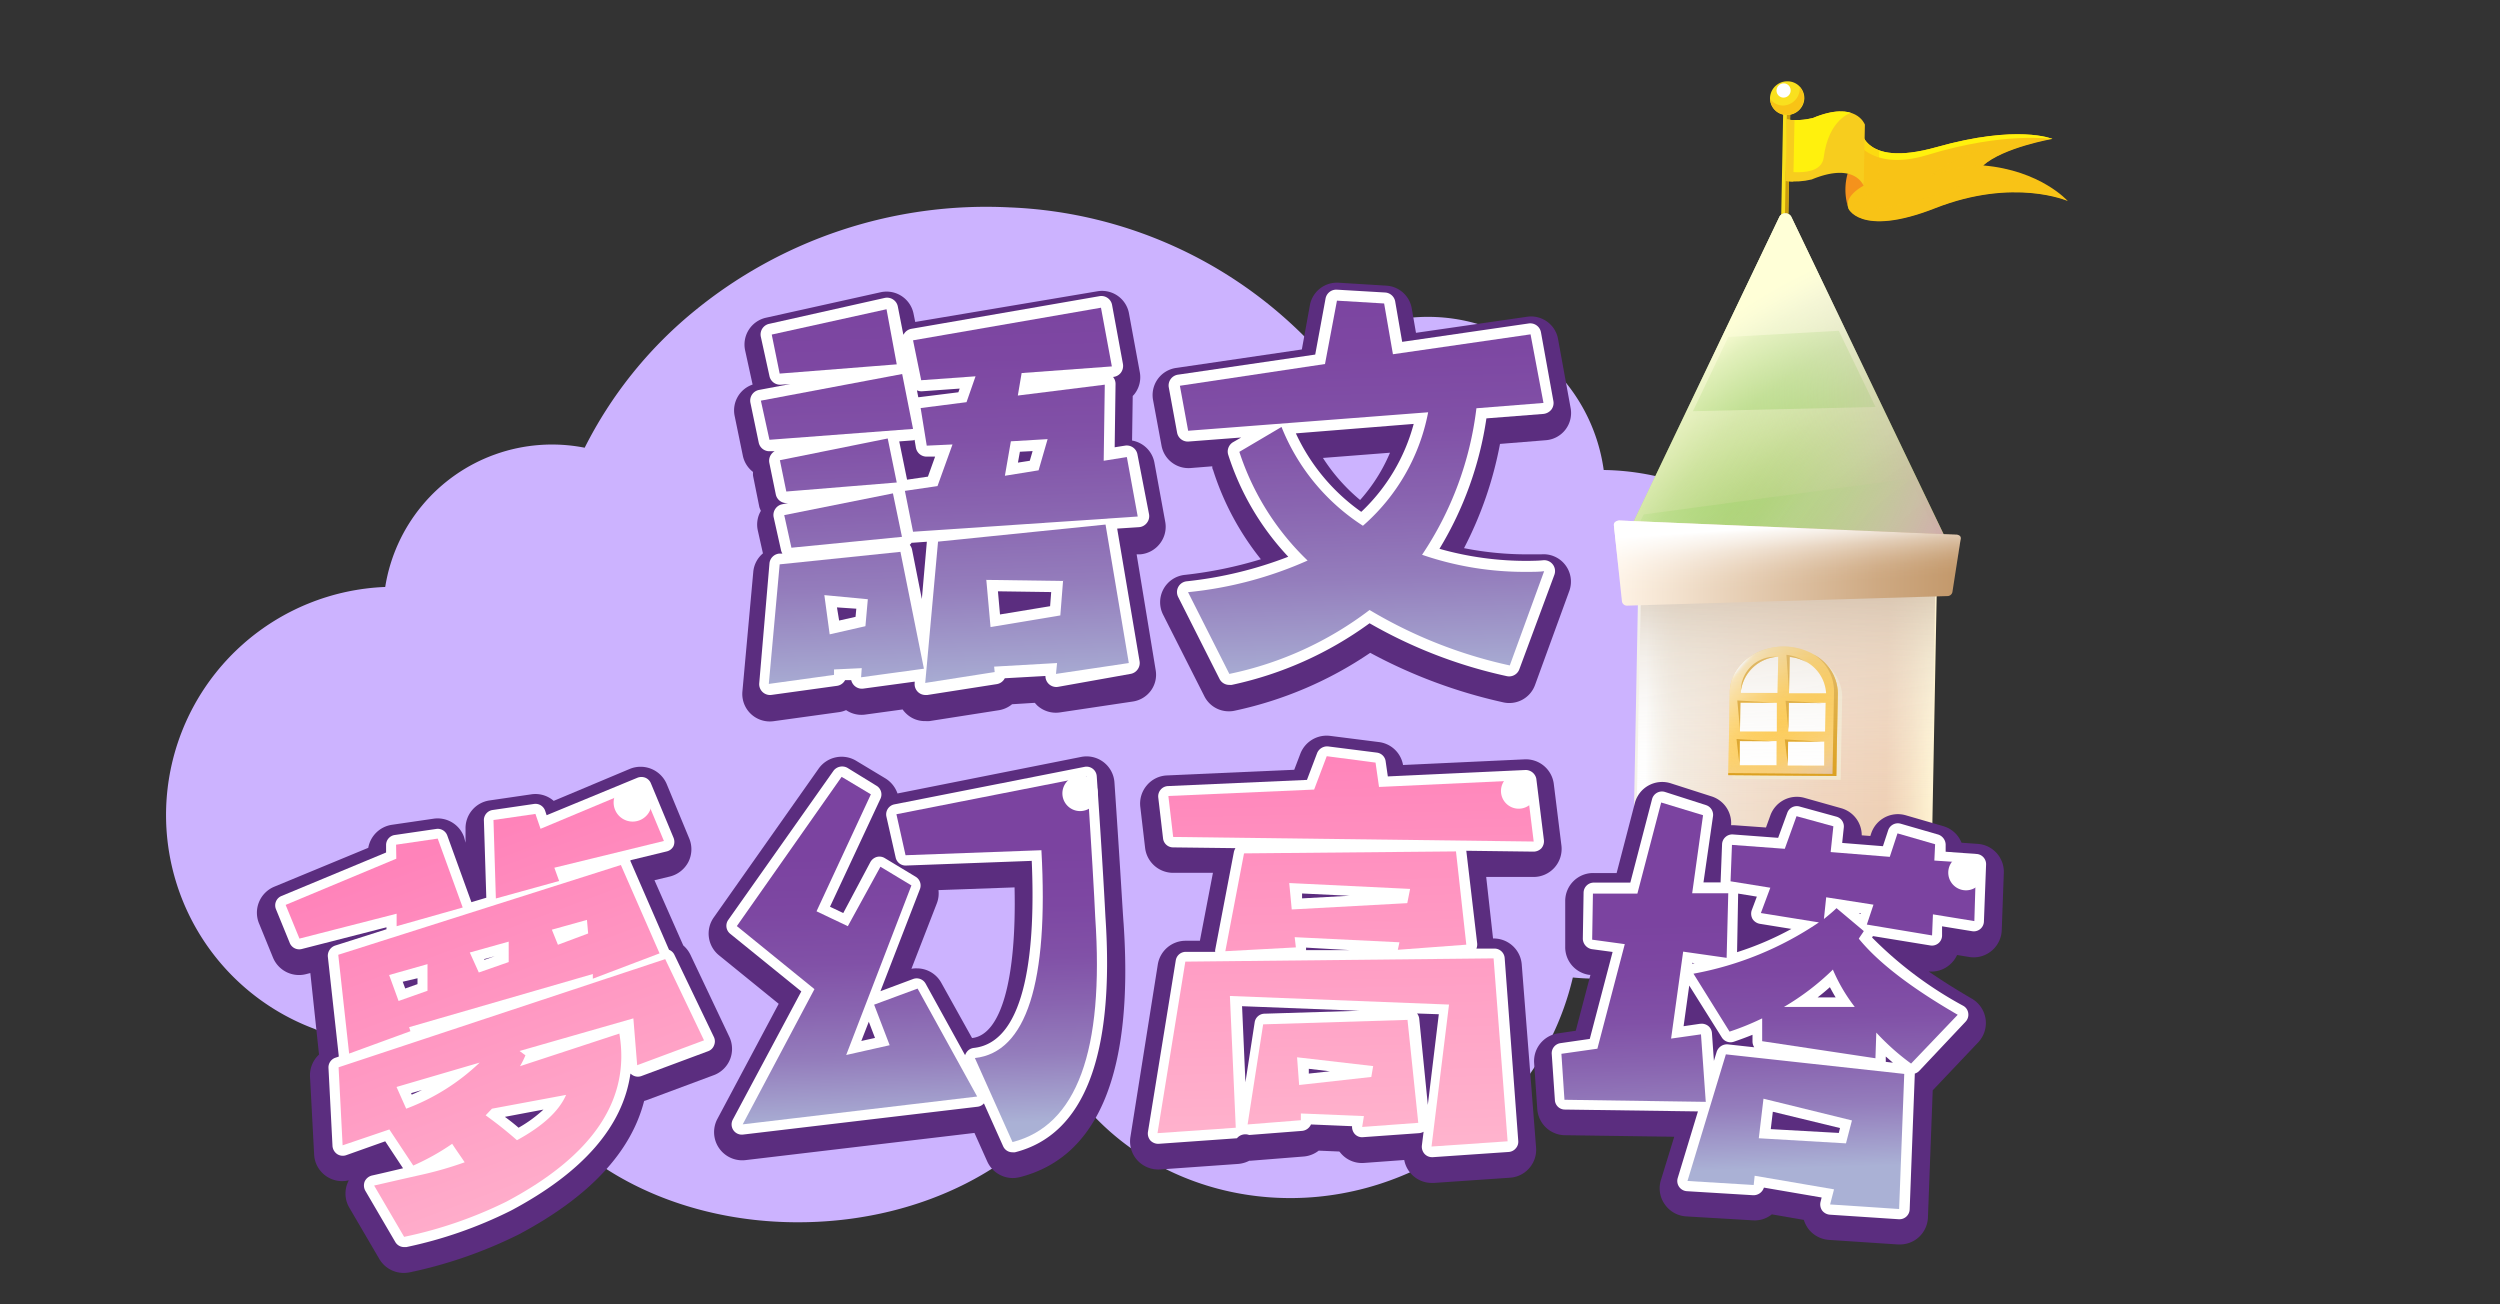 <svg xmlns="http://www.w3.org/2000/svg" xmlns:xlink="http://www.w3.org/1999/xlink" viewBox="0 0 230 120"><rect x="0" y="0" width="230" height="120" fill="#333333" stroke="none"/><defs><style>.cls-1{fill:none;}.cls-2{isolation:isolate;}.cls-3{fill:#ccb3ff;}.cls-4{clip-path:url(#clip-path);}.cls-5{clip-path:url(#clip-path-2);}.cls-6{fill:#f8c316;}.cls-7{fill:#fff10d;}.cls-24,.cls-25,.cls-26,.cls-27,.cls-28,.cls-8{opacity:0.5;}.cls-18,.cls-22,.cls-24,.cls-25,.cls-26,.cls-27,.cls-28,.cls-30,.cls-34,.cls-8{mix-blend-mode:multiply;}.cls-9{fill:#f5921c;}.cls-10{clip-path:url(#clip-path-3);}.cls-11{fill:#f9e01e;}.cls-12{fill:#ca9c0d;}.cls-13{clip-path:url(#clip-path-4);}.cls-14{fill:#fff;}.cls-15{clip-path:url(#clip-path-5);}.cls-16{fill:#f7cd1e;}.cls-17{fill:url(#未命名漸層_136);}.cls-18{fill:#f2e6cc;}.cls-19{fill:#ffbc1d;}.cls-20{fill:url(#linear-gradient);}.cls-21{fill:url(#linear-gradient-2);}.cls-22{fill:url(#radial-gradient);}.cls-23{fill:#d9990e;}.cls-24{fill:url(#未命名漸層_141);}.cls-25{fill:url(#未命名漸層_141-2);}.cls-26{fill:url(#未命名漸層_141-3);}.cls-27{fill:url(#未命名漸層_141-4);}.cls-28{fill:url(#未命名漸層_141-5);}.cls-29{fill:url(#未命名漸層_189);}.cls-30{fill:url(#未命名漸層_228);}.cls-31{fill:url(#黃綠色);}.cls-32{opacity:0.9;}.cls-33{fill:#8ac43f;}.cls-34{fill:url(#未命名漸層_195);}.cls-35{fill:url(#未命名漸層_206);}.cls-36{fill:url(#未命名漸層_155);}.cls-37{fill:url(#未命名漸層_135);}.cls-38{fill:#5b2d7f;}.cls-39{fill:url(#未命名漸層_19);}.cls-40{fill:url(#未命名漸層_18);}.cls-41{fill:url(#未命名漸層_19-2);}.cls-42{fill:url(#未命名漸層_18-2);}.cls-43{fill:url(#未命名漸層_18-3);}.cls-44{fill:url(#未命名漸層_18-4);}</style><clipPath id="clip-path"><polygon class="cls-1" points="190.8 81.64 147.61 81.82 147.58 3.08 190.77 2.91 190.8 81.64"/></clipPath><clipPath id="clip-path-2"><path class="cls-1" d="M170.05,19.15c-.11-.13.94,2.78,8,0,7.26-2.84,12.19-.65,12.19-.65s-2.48-2.82-7.78-3.28c1.85-1.65,6.36-2.44,6.36-2.44s-3.17-1.36-10.67.76c-7.09,2-7-1.93-7-1.93S169.56,18,170.05,19.15Z"/></clipPath><clipPath id="clip-path-3"><polygon class="cls-1" points="163.84 21.56 164.49 21.57 164.72 9.36 164.07 9.36 163.84 21.56"/></clipPath><clipPath id="clip-path-4"><path class="cls-1" d="M162.84,9a1.54,1.54,0,0,0,1.53,1.58A1.59,1.59,0,0,0,166,9.06a1.55,1.55,0,0,0-1.53-1.58A1.59,1.59,0,0,0,162.84,9Z"/></clipPath><clipPath id="clip-path-5"><path class="cls-1" d="M164.38,11a6.65,6.65,0,0,0,2.4-.14c4-1.67,4.79.61,4.79.61h0l-.11,5.65s-.75-2.27-4.78-.61a6.71,6.71,0,0,1-2.41.14Z"/></clipPath><linearGradient id="未命名漸層_136" x1="140.12" y1="122.97" x2="167.98" y2="122.97" gradientTransform="translate(11.42 -38.93) rotate(0.75)" gradientUnits="userSpaceOnUse"><stop offset="0" stop-color="#f4f2eb"/><stop offset="0.34" stop-color="#f1dfce"/><stop offset="0.64" stop-color="#efd3bb"/><stop offset="0.84" stop-color="#eecfb4"/><stop offset="0.92" stop-color="#f5dfc1"/><stop offset="1" stop-color="#fff4d2"/></linearGradient><linearGradient id="linear-gradient" x1="149.57" y1="99.92" x2="149.02" y2="99.46" gradientTransform="translate(11.42 -38.93) rotate(0.75)" gradientUnits="userSpaceOnUse"><stop offset="0.33" stop-color="#fff" stop-opacity="0"/><stop offset="0.45" stop-color="#fff" stop-opacity="0.01"/><stop offset="0.54" stop-color="#fff" stop-opacity="0.05"/><stop offset="0.62" stop-color="#fff" stop-opacity="0.11"/><stop offset="0.69" stop-color="#fff" stop-opacity="0.2"/><stop offset="0.76" stop-color="#fff" stop-opacity="0.32"/><stop offset="0.83" stop-color="#fff" stop-opacity="0.46"/><stop offset="0.89" stop-color="#fff" stop-opacity="0.63"/><stop offset="0.95" stop-color="#fff" stop-opacity="0.82"/><stop offset="1" stop-color="#fff"/></linearGradient><linearGradient id="linear-gradient-2" x1="160.87" y1="108.86" x2="147.64" y2="98.65" xlink:href="#linear-gradient"/><radialGradient id="radial-gradient" cx="-1231.57" cy="233.33" r="21.84" gradientTransform="matrix(1.25, 0.01, -0.02, 1.07, 1699.86, -185.5)" gradientUnits="userSpaceOnUse"><stop offset="0.57" stop-color="#fff" stop-opacity="0"/><stop offset="0.64" stop-color="#fefefe" stop-opacity="0.02"/><stop offset="0.7" stop-color="#fcf9f9" stop-opacity="0.07"/><stop offset="0.75" stop-color="#f8f2f2" stop-opacity="0.16"/><stop offset="0.81" stop-color="#f2e8e8" stop-opacity="0.28"/><stop offset="0.87" stop-color="#ebdada" stop-opacity="0.44"/><stop offset="0.92" stop-color="#e2caca" stop-opacity="0.64"/><stop offset="0.97" stop-color="#d7b7b7" stop-opacity="0.86"/><stop offset="1" stop-color="#d1acac"/></radialGradient><linearGradient id="未命名漸層_141" x1="149.2" y1="119.76" x2="152.26" y2="126.47" gradientTransform="translate(11.42 -38.93) rotate(0.75)" gradientUnits="userSpaceOnUse"><stop offset="0" stop-color="#ffeca5"/><stop offset="1" stop-color="#f6b100"/></linearGradient><linearGradient id="未命名漸層_141-2" x1="157.49" y1="110.91" x2="159.62" y2="115.58" xlink:href="#未命名漸層_141"/><linearGradient id="未命名漸層_141-3" x1="160.84" y1="136.96" x2="162.97" y2="141.63" xlink:href="#未命名漸層_141"/><linearGradient id="未命名漸層_141-4" x1="146.7" y1="114.57" x2="148.23" y2="117.92" xlink:href="#未命名漸層_141"/><linearGradient id="未命名漸層_141-5" x1="158.62" y1="125.42" x2="160.15" y2="128.76" xlink:href="#未命名漸層_141"/><linearGradient id="未命名漸層_189" x1="130.9" y1="125.77" x2="124.65" y2="125.77" gradientTransform="matrix(0.99, 0.01, -0.01, 1, 28.52, -38.85)" gradientUnits="userSpaceOnUse"><stop offset="0.33" stop-color="#fff" stop-opacity="0"/><stop offset="0.44" stop-color="#fff" stop-opacity="0.01"/><stop offset="0.51" stop-color="#fff" stop-opacity="0.05"/><stop offset="0.58" stop-color="#fff" stop-opacity="0.11"/><stop offset="0.64" stop-color="#fff" stop-opacity="0.2"/><stop offset="0.7" stop-color="#fff" stop-opacity="0.32"/><stop offset="0.76" stop-color="#fff" stop-opacity="0.46"/><stop offset="0.82" stop-color="#fff" stop-opacity="0.63"/><stop offset="0.87" stop-color="#fff" stop-opacity="0.82"/><stop offset="0.91" stop-color="#fff"/></linearGradient><linearGradient id="未命名漸層_228" x1="138.94" y1="114.77" x2="138.94" y2="69.56" gradientTransform="matrix(0.99, 0.01, -0.01, 1, 28.52, -38.85)" gradientUnits="userSpaceOnUse"><stop offset="0" stop-color="#fff" stop-opacity="0"/><stop offset="0.07" stop-color="#fdfdfc" stop-opacity="0.03"/><stop offset="0.16" stop-color="#f8f6f3" stop-opacity="0.11"/><stop offset="0.26" stop-color="#f0ebe5" stop-opacity="0.25"/><stop offset="0.37" stop-color="#e5dcd0" stop-opacity="0.45"/><stop offset="0.48" stop-color="#d7c8b7" stop-opacity="0.7"/><stop offset="0.6" stop-color="#c5b097"/><stop offset="0.61" stop-color="#c5b097"/></linearGradient><linearGradient id="黃綠色" x1="146.89" y1="64.8" x2="154.91" y2="89.76" gradientTransform="translate(11.42 -38.93) rotate(0.75)" gradientUnits="userSpaceOnUse"><stop offset="0" stop-color="#d6e5a3"/><stop offset="0.5" stop-color="#b2d36c"/><stop offset="1" stop-color="#78b626"/></linearGradient><radialGradient id="未命名漸層_195" cx="-1441.71" cy="37" r="35.94" gradientTransform="matrix(1.16, 0.01, -0.02, 0.96, 1813.68, 15.15)" gradientUnits="userSpaceOnUse"><stop offset="0.3" stop-color="#fff" stop-opacity="0"/><stop offset="0.38" stop-color="#fefcfc" stop-opacity="0.03"/><stop offset="0.48" stop-color="#faf5f5" stop-opacity="0.12"/><stop offset="0.59" stop-color="#f3e9e9" stop-opacity="0.26"/><stop offset="0.72" stop-color="#ead9d9" stop-opacity="0.46"/><stop offset="0.86" stop-color="#dec4c4" stop-opacity="0.71"/><stop offset="1" stop-color="#d1acac"/></radialGradient><radialGradient id="未命名漸層_206" cx="-1397.05" cy="62.63" r="50.65" gradientTransform="matrix(1.16, 0.01, -0.02, 0.96, 1813.68, 15.15)" gradientUnits="userSpaceOnUse"><stop offset="0.33" stop-color="#fff" stop-opacity="0"/><stop offset="0.45" stop-color="#fff" stop-opacity="0.01"/><stop offset="0.5" stop-color="#fffffe" stop-opacity="0.04"/><stop offset="0.54" stop-color="#fffffc" stop-opacity="0.09"/><stop offset="0.55" stop-color="#fffffc" stop-opacity="0.09"/><stop offset="0.59" stop-color="#fffffb" stop-opacity="0.11"/><stop offset="0.63" stop-color="#fffff9" stop-opacity="0.16"/><stop offset="0.67" stop-color="#fffff6" stop-opacity="0.25"/><stop offset="0.72" stop-color="#fffff1" stop-opacity="0.37"/><stop offset="0.76" stop-color="#ffffea" stop-opacity="0.52"/><stop offset="0.81" stop-color="#ffffe3" stop-opacity="0.71"/><stop offset="0.85" stop-color="#ffffda" stop-opacity="0.93"/><stop offset="0.87" stop-color="#ffffd7"/></radialGradient><linearGradient id="未命名漸層_155" x1="138.23" y1="88.92" x2="170.17" y2="88.92" gradientTransform="translate(11.42 -38.93) rotate(0.75)" gradientUnits="userSpaceOnUse"><stop offset="0" stop-color="#fff4e7"/><stop offset="0.34" stop-color="#e8d1b8"/><stop offset="0.76" stop-color="#cea982"/><stop offset="0.97" stop-color="#c49a6d"/></linearGradient><linearGradient id="未命名漸層_135" x1="154.86" y1="94.22" x2="154.04" y2="83.89" gradientTransform="translate(11.42 -38.93) rotate(0.75)" gradientUnits="userSpaceOnUse"><stop offset="0.33" stop-color="#fff" stop-opacity="0"/><stop offset="0.39" stop-color="#fff" stop-opacity="0.02"/><stop offset="0.46" stop-color="#fff" stop-opacity="0.07"/><stop offset="0.53" stop-color="#fff" stop-opacity="0.16"/><stop offset="0.6" stop-color="#fff" stop-opacity="0.28"/><stop offset="0.67" stop-color="#fff" stop-opacity="0.43"/><stop offset="0.74" stop-color="#fff" stop-opacity="0.63"/><stop offset="0.82" stop-color="#fff" stop-opacity="0.85"/><stop offset="0.86" stop-color="#fff"/></linearGradient><linearGradient id="未命名漸層_19" x1="201.56" y1="279.26" x2="188.59" y2="240.95" gradientTransform="matrix(1, -0.03, 0.03, 1, -153.77, -157.83)" gradientUnits="userSpaceOnUse"><stop offset="0" stop-color="#ffb6ce"/><stop offset="1" stop-color="#ff83ba"/></linearGradient><linearGradient id="未命名漸層_18" x1="231.37" y1="268.29" x2="231.37" y2="243.06" gradientTransform="matrix(1, -0.03, 0.03, 1, -153.77, -157.83)" gradientUnits="userSpaceOnUse"><stop offset="0" stop-color="#aab1d5"/><stop offset="0.09" stop-color="#a29ecc"/><stop offset="0.25" stop-color="#947dbc"/><stop offset="0.43" stop-color="#8964b0"/><stop offset="0.6" stop-color="#8151a7"/><stop offset="0.79" stop-color="#7d47a2"/><stop offset="1" stop-color="#7b43a0"/></linearGradient><linearGradient id="未命名漸層_19-2" x1="270.59" y1="273.22" x2="270.89" y2="234.33" xlink:href="#未命名漸層_19"/><linearGradient id="未命名漸層_18-2" x1="309.73" y1="274.64" x2="309.73" y2="251.57" xlink:href="#未命名漸層_18"/><linearGradient id="未命名漸層_18-3" x1="235.62" y1="228.62" x2="235.62" y2="189.71" xlink:href="#未命名漸層_18"/><linearGradient id="未命名漸層_18-4" x1="273.64" y1="228.86" x2="273.64" y2="190.09" xlink:href="#未命名漸層_18"/></defs><title>頁面_FAol_1108</title><g class="cls-2"><g id="頁面內容"><path class="cls-3" d="M147.54,43.23A16.32,16.32,0,0,0,121.47,32.5a40.61,40.61,0,0,0-28.6-13.42,42.4,42.4,0,0,0-29.19,9.7,38.67,38.67,0,0,0-9.89,12.41A15.54,15.54,0,0,0,35.44,54a21,21,0,0,0-6.5,40.66,21.33,21.33,0,0,0,8.28,2.07,22.38,22.38,0,0,0,6.3-.63,5,5,0,0,1,3.27.29c2.94,9.46,14.16,16.34,27.41,16.05,10.79-.23,20-5.14,24.49-12.12,6.71,9.31,19.84,12.68,31.31,7.41a26,26,0,0,0,14.7-17.8c.63.06,1.27.1,1.91.1a23.4,23.4,0,1,0,.93-46.79Z"/><g class="cls-4"><g class="cls-5"><path class="cls-6" d="M170.05,19.15c0,.27.94,2.78,8,0,7.26-2.84,12.19-.65,12.19-.65s-2.48-2.82-7.78-3.28c1.85-1.65,6.36-2.44,6.36-2.44s-3.17-1.36-10.67.76c-7.09,2-7-1.93-7-1.93S169.57,18.14,170.05,19.15Z"/><path class="cls-7" d="M188.81,12.8s-4.34-.73-11.5,1.46c-5.57,1.69-6.95-1.85-6.95-1.85l3.34-.76S186.49,9,188.81,12.8Z"/><g class="cls-8"><path class="cls-6" d="M188.81,12.8s-7.06-.11-11.17,3.37a13.91,13.91,0,0,1,4.81-.93Z"/></g><g class="cls-8"><path class="cls-6" d="M190.23,18.52a11.59,11.59,0,0,0-10.55-1.2c-6,2.36-9.11,2-9.84,1.39.27,1.38,3.21,2.36,3.21,2.36Z"/></g><g class="cls-8"><path class="cls-6" d="M172.9,12.83s0,2.28-.11,4.34c0,.69-2.43,1-2.63,2.28-1.41-.69,1-7.68,1-7.68S172.93,12.31,172.9,12.83Z"/></g></g><path class="cls-9" d="M171.46,17.08s-1.83.93-1.41,2.07a5.46,5.46,0,0,1-.06-3.21S171.46,15.88,171.46,17.08Z"/><g class="cls-10"><polygon class="cls-11" points="163.84 21.56 164.49 21.57 164.72 9.36 164.07 9.36 163.84 21.56"/><polygon class="cls-12" points="164.18 21.57 164.79 21.57 165.02 9.37 164.41 9.36 164.18 21.57"/></g><g class="cls-13"><path class="cls-11" d="M162.84,9a1.54,1.54,0,0,0,1.53,1.58A1.59,1.59,0,0,0,166,9.06a1.55,1.55,0,0,0-1.53-1.58A1.59,1.59,0,0,0,162.84,9Z"/><path class="cls-14" d="M163.44,8.32a.65.65,0,0,0,.64.66.66.66,0,0,0,.66-.65.64.64,0,0,0-.64-.66A.67.67,0,0,0,163.44,8.32Z"/><path class="cls-6" d="M164,9.71a1.58,1.58,0,0,0,1.58-1.56.29.29,0,0,0,0-.13,1.53,1.53,0,0,1,.38,1,1.59,1.59,0,0,1-1.59,1.55,1.52,1.52,0,0,1-1.51-1.45A1.53,1.53,0,0,0,164,9.71Z"/></g><g class="cls-15"><path class="cls-16" d="M164.38,11a6.65,6.65,0,0,0,2.4-.14c4-1.67,4.79.61,4.79.61h0l-.11,5.65s-.75-2.27-4.78-.61a6.71,6.71,0,0,1-2.41.14Z"/><path class="cls-7" d="M170.35,10.36s-2.11.52-2.57,4.13c-.28,2.15-4.47,1.1-4.47,1.1l.57-4.75,3.21-.65S169.9,9.4,170.35,10.36Z"/><polygon class="cls-16" points="164.27 16.88 164.98 16.89 165.1 10.78 164.39 10.77 164.27 16.88"/></g><polygon class="cls-17" points="176.93 120.43 149.46 120.2 150.76 51.65 178.23 51.88 176.93 120.43"/><path class="cls-18" d="M164.54,59.83c-2.74,0-5,1.88-5,4.23l-.15,7.6,9.95.08.14-7.6C169.48,61.79,167.28,59.86,164.54,59.83Zm3.84,4.3-3.39,0,.06-3.33A3.54,3.54,0,0,1,168.38,64.13ZM165,65l3.39,0-.05,2.65-3.39,0Zm-1.11,2.64-3.38,0,.05-2.64,3.38,0Zm.14-6.88-.07,3.33-3.38,0A3.63,3.63,0,0,1,164,60.77Zm-3.54,7.76,3.39,0,0,2.23-3.39,0Zm4.4,2.26,0-2.23,3.39,0,0,2.23Z"/><path class="cls-14" d="M168.37,70.93l.14-7.14c0-2.11-1.92-3.83-4.38-3.85s-4.47,1.67-4.51,3.78l-.14,7.14Z"/><path class="cls-19" d="M164.14,59.48c-2.74,0-5,1.88-5,4.23l-.14,7.6,9.94.08.14-7.6C169.08,61.44,166.88,59.51,164.14,59.48Zm3.84,4.3-3.39,0,.06-3.33A3.54,3.54,0,0,1,168,63.78Zm-3.41.88,3.39,0-.05,2.65-3.39,0Zm-1.1,2.64-3.39,0,0-2.64,3.39,0Zm.13-6.88-.07,3.33-3.38,0A3.63,3.63,0,0,1,163.6,60.42Zm-3.54,7.76,3.39,0,0,2.23-3.39,0Zm4.4,2.26,0-2.22,3.38,0,0,2.23Z"/><path class="cls-20" d="M164.14,59.48c-2.74,0-5,1.88-5,4.23l-.14,7.6,9.94.08.14-7.6C169.08,61.44,166.88,59.51,164.14,59.48Zm3.84,4.3-3.39,0,.06-3.33A3.54,3.54,0,0,1,168,63.78Zm-3.41.88,3.39,0-.05,2.65-3.39,0Zm-1.1,2.64-3.39,0,0-2.64,3.39,0Zm.13-6.88-.07,3.33-3.38,0A3.63,3.63,0,0,1,163.6,60.42Zm-3.54,7.76,3.39,0,0,2.23-3.39,0Zm4.4,2.26,0-2.22,3.38,0,0,2.23Z"/><path class="cls-21" d="M164.14,59.48c-2.74,0-5,1.88-5,4.23l-.14,7.6,9.94.08.14-7.6C169.08,61.44,166.88,59.51,164.14,59.48Zm3.84,4.3-3.39,0,.06-3.33A3.54,3.54,0,0,1,168,63.78Zm-3.41.88,3.39,0-.05,2.65-3.39,0Zm-1.1,2.64-3.39,0,0-2.64,3.39,0Zm.13-6.88-.07,3.33-3.38,0A3.63,3.63,0,0,1,163.6,60.42Zm-3.54,7.76,3.39,0,0,2.23-3.39,0Zm4.4,2.26,0-2.22,3.38,0,0,2.23Z"/><path class="cls-22" d="M164.14,59.48c-2.74,0-5,1.88-5,4.23l-.14,7.6,9.94.08.14-7.6C169.08,61.44,166.88,59.51,164.14,59.48Zm3.84,4.3-3.39,0,.06-3.33A3.54,3.54,0,0,1,168,63.78Zm-3.41.88,3.39,0-.05,2.65-3.39,0Zm-1.1,2.64-3.39,0,0-2.64,3.39,0Zm.13-6.88-.07,3.33-3.38,0A3.63,3.63,0,0,1,163.6,60.42Zm-3.54,7.76,3.39,0,0,2.23-3.39,0Zm4.4,2.26,0-2.22,3.38,0,0,2.23Z"/><polygon class="cls-23" points="164.47 70.26 164.47 70.26 164.51 68.22 167.59 68.24 167.59 68.24 164.2 68.02 164.47 70.26"/><polygon class="cls-23" points="164.53 67.12 164.53 67.12 164.57 64.66 167.65 64.69 167.65 64.69 164.27 64.47 164.53 67.12"/><path class="cls-23" d="M164.59,63.57h0l.06-3.14a4.32,4.32,0,0,1,1.59.52,4.23,4.23,0,0,0-1.89-.71Z"/><path class="cls-23" d="M160.16,63.53h0a3.65,3.65,0,0,1,3.44-3.11l-.31,0A3.12,3.12,0,0,0,160.16,63.53Z"/><path class="cls-23" d="M166.83,60.2a4,4,0,0,1,1.9,3.4l-.14,7.6L159,71.12v.19l9.94.08.14-7.6A4.1,4.1,0,0,0,166.83,60.2Z"/><polygon class="cls-23" points="160.06 68.18 163.14 68.2 163.14 68.2 159.76 67.99 160.02 70.22 160.02 70.22 160.06 68.18"/><polygon class="cls-23" points="160.08 67.08 160.08 67.08 160.13 64.63 163.21 64.65 163.21 64.65 159.83 64.44 160.08 67.08"/><path class="cls-24" d="M163.27,84.37l-5.46,0c-.33,0-.6.19-.6.43l-.05,2.65c0,.25.26.45.59.45l5.45,0c.33,0,.6-.2.6-.44l.06-2.65C163.86,84.57,163.6,84.37,163.27,84.37Z"/><path class="cls-25" d="M170.39,75.14l-3.8,0c-.23,0-.42.13-.42.3l0,1.85c0,.17.18.31.41.31l3.8,0c.23,0,.42-.13.42-.3l0-1.85C170.8,75.28,170.62,75.14,170.39,75.14Z"/><path class="cls-26" d="M173.4,101.24l-3.8,0c-.23,0-.42.13-.42.3l0,1.85c0,.17.18.31.4.31l3.81,0c.23,0,.41-.13.42-.3l0-1.85C173.81,101.38,173.63,101.24,173.4,101.24Z"/><path class="cls-27" d="M158.72,78.35l-2.73,0c-.16,0-.3.1-.3.22l0,1.33a.26.26,0,0,0,.29.22l2.72,0c.17,0,.3-.09.31-.22l0-1.32A.26.26,0,0,0,158.72,78.35Z"/><path class="cls-28" d="M170.5,89.35l-2.73,0a.27.27,0,0,0-.3.21l0,1.33a.26.26,0,0,0,.29.22l2.73,0a.27.27,0,0,0,.3-.22l0-1.32A.26.26,0,0,0,170.5,89.35Z"/><polygon class="cls-29" points="176.75 123.09 149.66 122.86 150.96 54.32 178.04 54.54 176.75 123.09"/><polygon class="cls-30" points="176.75 123.09 149.66 122.86 150.96 54.32 178.04 54.54 176.75 123.09"/><path class="cls-31" d="M178.79,49.1l-14-29.17a.6.6,0,0,0-.54-.3.58.58,0,0,0-.54.31L149.47,49.69a.42.42,0,0,0,.06.45.64.64,0,0,0,.47.2h0l28.24-.58a.57.57,0,0,0,.47-.22A.4.4,0,0,0,178.79,49.1Z"/><g class="cls-32"><polygon class="cls-33" points="172.55 37.44 169.17 30.43 159 31 155.75 37.83 172.55 37.44"/><polygon class="cls-33" points="178.25 49.28 175.71 44.02 151.22 47.33 150.01 49.86 178.25 49.28"/><polygon class="cls-33" points="161.89 24.95 166.26 24.4 164.2 20.11 161.89 24.95"/></g><path class="cls-34" d="M178.79,49.1l-14-29.17a.6.6,0,0,0-.54-.3.58.58,0,0,0-.54.31L149.47,49.69a.42.42,0,0,0,.06.45.64.64,0,0,0,.47.2h0l28.24-.58a.57.57,0,0,0,.47-.22A.4.4,0,0,0,178.79,49.1Z"/><path class="cls-35" d="M178.79,49.1l-14-29.17a.6.6,0,0,0-.54-.3.58.58,0,0,0-.54.31L149.47,49.69a.42.42,0,0,0,.06.45.64.64,0,0,0,.47.2h0l28.24-.58a.57.57,0,0,0,.47-.22A.4.4,0,0,0,178.79,49.1Z"/><path class="cls-36" d="M180.33,49.33a.51.51,0,0,0-.36-.14L149,47.89a.63.63,0,0,0-.39.13.35.35,0,0,0-.13.32l.74,7a.47.47,0,0,0,.49.38h0l29.43-.88a.47.47,0,0,0,.48-.36l.75-4.83A.36.36,0,0,0,180.33,49.33Z"/><path class="cls-37" d="M180.33,49.33a.51.51,0,0,0-.36-.14L149,47.89a.63.63,0,0,0-.39.13.35.35,0,0,0-.13.32l.74,7a.47.47,0,0,0,.49.38h0l29.43-.88a.47.47,0,0,0,.48-.36l.75-4.83A.36.36,0,0,0,180.33,49.33Z"/></g><path class="cls-38" d="M67.16,97.47a2.6,2.6,0,0,0-.06-2.08l-3.57-7.53a2.67,2.67,0,0,0-.67-.88l-2.65-6,1.42-.34a2.64,2.64,0,0,0,1.7-1.34,2.59,2.59,0,0,0,.08-2.16l-2.07-5a2.61,2.61,0,0,0-3.4-1.4l-7,2.94a2.55,2.55,0,0,0-2.07-.6l-3.83.56a2.58,2.58,0,0,0-2.21,2.63l0,1.26L42.69,77a2.58,2.58,0,0,0-2.8-1.68l-3.83.56A2.6,2.6,0,0,0,33.88,78l-8.63,3.57A2.59,2.59,0,0,0,23.85,85l1.27,3.11a2.59,2.59,0,0,0,3,1.52l.43-.11.8,7.5a2.59,2.59,0,0,0-.83,2l.38,7.19a2.58,2.58,0,0,0,3.19,2.38l-.09.19a2.56,2.56,0,0,0,.14,2.33l2.76,4.72a2.6,2.6,0,0,0,2.22,1.28,3.13,3.13,0,0,0,.6-.06,41.59,41.59,0,0,0,10-3.48c6.47-3.43,10.33-7.55,11.54-12.28l.19-.06,6.15-2.29A2.59,2.59,0,0,0,67.16,97.47Z"/><path class="cls-38" d="M102.53,72a2.57,2.57,0,0,0-3.08-2.36L82.57,73a2.65,2.65,0,0,0-1.1-1.38L78.78,70a2.59,2.59,0,0,0-3.47.72L65.67,84.4a2.57,2.57,0,0,0,.48,3.49l5.49,4.46L66,102.94a2.59,2.59,0,0,0,2.59,3.79l21.06-2.5,1.17,2.61a2.59,2.59,0,0,0,2.34,1.54,2.82,2.82,0,0,0,.65-.08c7.27-1.84,10.49-9.7,9.56-23.36C103.29,84,103.1,80.35,102.53,72ZM83.85,89.13l2.33-6a2.54,2.54,0,0,0,.16-1.24l7-.25c.19,8.44-1.23,13.57-3.91,13.86h0L86.6,90.42a2.56,2.56,0,0,0-2.25-1.33A2.15,2.15,0,0,0,83.85,89.13Z"/><path class="cls-38" d="M137.42,86.34h-.06l-.63-5.66,4.33,0h0a2.58,2.58,0,0,0,2.59-2.9l-.7-5.65a2.59,2.59,0,0,0-2.69-2.27l-11.18.52a2.57,2.57,0,0,0-2.22-2.11l-4.49-.57a2.59,2.59,0,0,0-2.74,1.65l-.56,1.47-11.71.52a2.55,2.55,0,0,0-1.85.91,2.59,2.59,0,0,0-.6,2l.44,3.76a2.6,2.6,0,0,0,2.54,2.29l3.7,0-1.2,6.25-1.34,0a2.59,2.59,0,0,0-2.53,2.17L104,104.59a2.58,2.58,0,0,0,.64,2.16,2.63,2.63,0,0,0,2.1.84l7.19-.51a2.73,2.73,0,0,0,1-.29h.1l4.9-.39a2.58,2.58,0,0,0,1.39-.54l1.9.08.18.21a2.55,2.55,0,0,0,2.1.84l3.69-.27a2.58,2.58,0,0,0,2.52,2.11h.2l7-.48a2.58,2.58,0,0,0,2.41-2.77L140,88.73A2.59,2.59,0,0,0,137.42,86.34Z"/><path class="cls-38" d="M182,77.64l-1.54-.11A2.57,2.57,0,0,0,178.76,76l-3.45-1a2.59,2.59,0,0,0-3.16,1.67l-.08.24-.79-.06a2.59,2.59,0,0,0-1.91-2.5L166,73.4a2.59,2.59,0,0,0-3.12,1.6l-.41,1.13-2.91-.21h-.3a2.58,2.58,0,0,0-1.79-2.65l-3.77-1.21a2.6,2.6,0,0,0-3.29,1.81l-1.68,6.45h-2.1A2.57,2.57,0,0,0,144,82.85L144,87.09a2.57,2.57,0,0,0,2.23,2.6h.09l-1.35,5.14-1.62.24a2.58,2.58,0,0,0-2.21,2.73l.29,4.23a2.58,2.58,0,0,0,2.54,2.41l10.06.14-1.23,4a2.55,2.55,0,0,0,.36,2.22,2.58,2.58,0,0,0,2,1.11l6.09.36a2.5,2.5,0,0,0,1.76-.55l2.94.51a2.91,2.91,0,0,0,.38.77,2.61,2.61,0,0,0,1.93,1.07l6.35.42h.16a2.58,2.58,0,0,0,1.75-.66,2.6,2.6,0,0,0,.85-1.82l.44-11.7L182,95.89a2.59,2.59,0,0,0-.57-4c-1.48-.86-2.81-1.7-4-2.52a2.54,2.54,0,0,0,1.89-.57,2.57,2.57,0,0,0,.73-.94l1.11.18a2.56,2.56,0,0,0,2.05-.55,2.59,2.59,0,0,0,.95-1.91l.19-5.25A2.58,2.58,0,0,0,182,77.64Z"/><path class="cls-14" d="M62.05,87.85a.92.92,0,0,0-.5-.47v0L58,79.22a.3.3,0,0,0,0-.08l3.34-.81a.94.94,0,0,0,.62-.48,1,1,0,0,0,0-.79l-2.08-5a.94.94,0,0,0-.51-.51,1,1,0,0,0-.72,0L50.29,75l-.14-.42a.94.94,0,0,0-1-.62l-3.83.56a.94.94,0,0,0-.8,1l.22,7.07L43.37,83l-2.22-6.13a.93.93,0,0,0-1-.61l-3.83.56a.93.93,0,0,0-.8.94v.67l-9.62,4a.93.93,0,0,0-.51,1.22l1.27,3.11a.94.94,0,0,0,1.1.55l7.8-2a.57.57,0,0,0,0,.18L30.81,87a1,1,0,0,0-.65,1l1,9.09a.5.5,0,0,1,0,.12l-.3.1a.94.94,0,0,0-.64.94l.37,7.19a1,1,0,0,0,.42.73.94.94,0,0,0,.83.11L35.44,105l1.64,2.48c-1,.24-1.93.46-2.87.67a1,1,0,0,0-.66.55,1,1,0,0,0,.06.85l2.76,4.72a.93.93,0,0,0,.8.46l.22,0A39.67,39.67,0,0,0,47,111.38c6.63-3.52,10.31-7.75,11-12.61l.13.1A.94.94,0,0,0,59,99l6.15-2.29a.91.91,0,0,0,.54-.53.93.93,0,0,0,0-.75Zm-25,2.47L38.41,90v.54l-1.13.4Zm7.47-2.08,1-.27-.94.33ZM50,102.08a12.23,12.23,0,0,1-2.29,1.67q-.59-.51-1.26-1Zm-12.18-1.51,1-.29c-.3.15-.62.29-.94.43Z"/><path class="cls-14" d="M100.9,71.41a.94.94,0,0,0-1.12-.86L82.29,74a.94.94,0,0,0-.74,1.13l.85,3.76a.94.94,0,0,0,.95.74l11.57-.43c.34,7.76-.37,16.67-5.33,17.21a.93.93,0,0,0-.71.47.72.72,0,0,0-.09.2L85.16,90.5A.94.94,0,0,0,84,90.07l-3,1.12,3.63-9.38a.94.94,0,0,0-.39-1.15l-2.85-1.72a.94.94,0,0,0-.73-.1,1,1,0,0,0-.58.46L77.58,84l-1.22-.58L81,73.49a.93.93,0,0,0-.36-1.2l-2.68-1.65a1,1,0,0,0-1.27.26L67,84.63a.94.94,0,0,0,.17,1.27l6.55,5.31L67.42,103a.94.94,0,0,0,.94,1.38l21.57-2.56a.9.9,0,0,0,.59-.31l1.77,3.95a.93.93,0,0,0,.85.55,1,1,0,0,0,.24,0c6.38-1.62,9.18-8.91,8.32-21.67C101.65,83.4,101.47,79.77,100.9,71.41ZM79.24,95.77,79.93,94l.57,1.49Z"/><path class="cls-14" d="M140.35,70.84l-12.67.59-.2-1.39a.93.93,0,0,0-.81-.8l-4.49-.57a1,1,0,0,0-1,.6l-.94,2.48-12.79.57a.92.92,0,0,0-.67.33.94.94,0,0,0-.22.72l.44,3.76a.93.93,0,0,0,.92.83l5.74.07a1.28,1.28,0,0,0-.14.34l-1.72,9a.66.66,0,0,0,0,.2l-2.71,0a.93.93,0,0,0-.92.79l-2.56,15.78a1,1,0,0,0,.23.79,1,1,0,0,0,.77.3l7.19-.51a1,1,0,0,1,1.12-.3l4.89-.38a1,1,0,0,0,.8-.59l3.78.16a1,1,0,0,0,.24.71.9.9,0,0,0,.76.3l5.17-.37a1,1,0,0,0,.41-.13l-.16,1.28a1,1,0,0,0,.25.76.93.93,0,0,0,.68.3h.07l7-.48a.93.93,0,0,0,.64-.33.9.9,0,0,0,.23-.68l-1.25-16.83a.94.94,0,0,0-.93-.87h0l-1.67,0a1,1,0,0,0,.07-.48l-1-8.52,6.2.08a1,1,0,0,0,.71-.31,1,1,0,0,0,.23-.75l-.7-5.65A1,1,0,0,0,140.35,70.84Zm-18,27.72-1.94.21,0-.44Zm1.8-11.15-4,0a.59.59,0,0,0,0-.23Zm0-5-4.36.24,0-.45Zm-9.57,17.16-.31-7,10.78.42-8.72.27a.93.93,0,0,0-.9.79Zm16.78,2.08-.79-7.92a.93.93,0,0,0-.2-.49l2,.07Z"/><path class="cls-14" d="M181.9,78.57,179,78.36l0-.58a1,1,0,0,0-.68-1l-3.46-1a.94.94,0,0,0-1.15.61l-.48,1.46-3.75-.3.15-1.42a.93.93,0,0,0-.69-1l-3.38-.93a.93.93,0,0,0-1.13.58l-.84,2.3-4.15-.31a.93.93,0,0,0-.7.24.94.94,0,0,0-.31.66l-.13,3.36a.76.76,0,0,0,0,.15h-1.58l.88-6.11a.94.94,0,0,0-.65-1l-3.77-1.21a.94.94,0,0,0-1.19.66l-2,7.68h-3.36a.94.94,0,0,0-.94.93l-.07,4.24a1,1,0,0,0,.81.95l1.93.26-2.1,8-2.7.39a.94.94,0,0,0-.8,1l.29,4.24a.92.92,0,0,0,.92.87l12.24.17-1.86,6.13a.94.94,0,0,0,.85,1.21l6.08.37a1,1,0,0,0,1-.7l5.31.91-.1.4a1,1,0,0,0,.14.79,1,1,0,0,0,.7.39l6.36.42h.05a.93.93,0,0,0,.64-.24.94.94,0,0,0,.31-.66l.47-12.43v-.07a.93.93,0,0,0,.41-.25L180.83,94a.94.94,0,0,0,.25-.78.91.91,0,0,0-.45-.68,35.6,35.6,0,0,1-8.4-6.29l.08-.13,0,0,5.27.86a.93.93,0,0,0,1.09-.89l0-.87,2.76.45a.93.93,0,0,0,1.09-.89l.2-5.25A.94.94,0,0,0,181.9,78.57Zm-26,10.08-.22,0v-.08Zm.49,5.54-1.5.22.52-3.74,3,4.78a.94.94,0,0,0,1.1.39c.61-.21,1.18-.42,1.72-.64v.62a1,1,0,0,0,.16.53l-2.45-.27a1,1,0,0,0-1,.67l-.26.85-.18-2.54a.93.93,0,0,0-.34-.67,1,1,0,0,0-.59-.21ZM171,84l.18,0,0,.09Zm-3.78,7.76c.39-.3.76-.61,1.13-.94.17.32.34.63.53.94Zm-7.31-9.55h0l1.72.28-.47,1.25a1,1,0,0,0,.07.8,1,1,0,0,0,.67.45l2.91.47a28,28,0,0,1-5,2.14Zm3,21.67.19-1.6,6.18,1.5-.11.45Zm10.58-6.19a2,2,0,0,0,0-.24v-.25l.66.57Z"/><path class="cls-39" d="M36.44,77.71l3.83-.56,2.3,6.34-6.08,1.72,0-1.15-8.94,2.29-1.27-3.1L36.46,79Zm24.24,10-6.14,2.33,0-.43-16.9,4.89.12.37-5.64,2.06-1-9.09,26-8.26Zm4.09,8-6.15,2.29-.35-4.31-10.47,3,.54.4a7.6,7.6,0,0,1-.5,1l9.14-3q1.56,9.12-10.39,15.46a39.24,39.24,0,0,1-9.41,3.24l-2.76-4.72c1.44-.33,2.92-.67,4.39-1a33.37,33.37,0,0,0,3.94-1.14c-.37-.56-.79-1.14-1.15-1.7a21.58,21.58,0,0,1-3.58,2l-2.2-3.32-4.3,1.46-.37-7.18L61.2,88.24ZM39.33,91.15l0-2.45-3.53,1,.87,2.39Zm4.8,6.61L36.48,100l.89,2A19.82,19.82,0,0,0,44.13,97.76Zm2.67-9.25V86.63l-3.58,1,.83,1.84Zm5.28,12.22L45.26,102l-.58.61a36.24,36.24,0,0,1,2.88,2.29C49.91,103.62,51.43,102.23,52.08,100.73ZM49.26,74.88l.47,1.37L59,72.37l2.08,5L51,79.83l.44,1.22-5.82,1.61-.22-7.22Zm4.85,11L54,84.63l-3.23.9.56,1.39Z"/><path class="cls-14" d="M59.77,73.05a1.75,1.75,0,1,1-3.13,1.57,1.75,1.75,0,0,1,3.13-1.57Z"/><path class="cls-40" d="M80.12,73.08l-5,10.76L78,85.21l3-5.47,2.85,1.72-6,15.6,4-.9-1.43-3.73,4-1.48,5.48,9.93-21.57,2.56L74.93,91l-7.14-5.8,9.64-13.73Zm20.64,11.29c.84,12.32-1.7,19.2-7.61,20.7l-3.46-7.73c4.73-.52,6.8-6.9,6.12-19.12l-12.5.46-.84-3.77L100,71.46Q100.64,81.5,100.76,84.37Z"/><path class="cls-14" d="M101,73a1.63,1.63,0,1,1-1.62-1.64A1.62,1.62,0,0,1,101,73Z"/><path class="cls-14" d="M141.22,73.45a1.63,1.63,0,1,1-1.62-1.64A1.63,1.63,0,0,1,141.22,73.45Z"/><path class="cls-41" d="M138.7,105l-7,.48,1.61-13.06-20.16-.79.54,12.12-7.2.5,2.56-15.78,28.36-.3ZM126.55,70.16l.32,2.24,13.53-.63.7,5.65L107.93,77l-.44-3.77,13.41-.59,1.16-3.07Zm8.35,16.75-6.3.47.15-.69-9.64-.47.11.94-6.49.35,1.72-9,19.5-.18Zm-4.42,16.39-5.16.38.16-1-5.8-.24,0,.62-4.9.39,1.43-9.21,13.28-.41Zm-.75-21.52-11.12-.54.23,2.43,10.63-.58Zm-3.57,17.3.17-1-7-.81.19,2.55Z"/><path class="cls-14" d="M141.35,72.79a1.63,1.63,0,1,1-1.62-1.65A1.63,1.63,0,0,1,141.35,72.79Z"/><path class="cls-42" d="M158.85,88.12l-4-.57-1.11,8,2.75-.39.44,6.21-13-.19-.28-4.23,3.31-.47,2.52-9.62-3-.41.07-4.24h4.09l2.19-8.38L156.68,75l-1,7.18H159Zm15.87,23.11-6.35-.42.36-1.39-7.3-1.25-.09.85-6.09-.37L158.78,97l16.41,1.8Zm6.92-26.49-3.81-.62-.08,1.94-6-1,.61-1.83-4.35-.68-.21,2c.43-.35.82-.67,1.16-1l2.51,2.11c-.17.28-.33.48-.46.7,1.78,2.19,4.81,4.52,9.1,7l-4.29,4.49A21.73,21.73,0,0,1,172.62,95l-.08,2.36-10.42-1.57,0-2.1a24.33,24.33,0,0,1-3,1.22l-3.32-5.33a30.34,30.34,0,0,0,11.54-4.72L162,84l.87-2.33-3.66-.59.13-3.35,4.86.36,1.08-3,3.39.93-.25,2.37,5.44.44.71-2.16,3.46,1-.07,1.5,3.84.27Zm-11.81,20.45.55-2.11-8.14-2-.43,3.64Zm-1.19-16a23.2,23.2,0,0,1-4.52,3.45l6.52,0A15.6,15.6,0,0,1,168.64,89.24Z"/><path class="cls-14" d="M182.5,80.29a1.63,1.63,0,1,1-1.61-1.64A1.62,1.62,0,0,1,182.5,80.29Z"/><path class="cls-38" d="M106.72,50a2.52,2.52,0,0,0,.48-2l-1-5.47a2.53,2.53,0,0,0-2.05-2l.06-4.1a1.71,1.71,0,0,0,.18-.2,2.52,2.52,0,0,0,.47-2l-1-5.43a2.52,2.52,0,0,0-2.91-2L84.2,29.62l-.15-.74a2.53,2.53,0,0,0-3-2L70.47,29.23a2.53,2.53,0,0,0-1.92,3l.69,3.15a2.51,2.51,0,0,0-1.65,2.9l.75,3.64a2.53,2.53,0,0,0,.94,1.5,2.11,2.11,0,0,0,0,.35l.58,2.88A3.37,3.37,0,0,0,70,47a2.49,2.49,0,0,0-.28,1.81l.47,2.1a2.52,2.52,0,0,0-.89,1.72l-1,11a2.53,2.53,0,0,0,2.87,2.72l6-.83a2.46,2.46,0,0,0,.67-.19,2.51,2.51,0,0,0,1.77.41l3.43-.47a2.64,2.64,0,0,0,.35.4,2.46,2.46,0,0,0,1.76.67,2.19,2.19,0,0,0,.36,0l6.39-1a2.54,2.54,0,0,0,1.21-.55l2.09-.13.21.23a2.54,2.54,0,0,0,2.12.65l6.69-1a2.52,2.52,0,0,0,1.66-1,2.48,2.48,0,0,0,.44-1.9L104.57,51l.32,0A2.54,2.54,0,0,0,106.72,50Z"/><path class="cls-38" d="M141.79,51c-.43,0-.86,0-1.2,0a29.61,29.61,0,0,1-5.9-.57A34.63,34.63,0,0,0,138,40.84l4.21-.34a2.51,2.51,0,0,0,2.28-3l-1.15-6.31a2.52,2.52,0,0,0-2.84-2.05l-10.23,1.48-.39-2.25a2.52,2.52,0,0,0-2.34-2.09l-4.39-.27a2.53,2.53,0,0,0-2.64,2.07l-.74,4.07-11.56,1.7a2.52,2.52,0,0,0-2.12,3l.77,4.15a2.52,2.52,0,0,0,2.67,2.06l2-.16c0,.11,0,.22.07.33A25.44,25.44,0,0,0,116,51.45a38,38,0,0,1-7,1.44,2.53,2.53,0,0,0-2,3.65l3.8,7.51a2.51,2.51,0,0,0,2.3,1.39,2.22,2.22,0,0,0,.51-.06,35.21,35.21,0,0,0,12.45-5.32,47.17,47.17,0,0,0,12.17,4.54,2.52,2.52,0,0,0,3-1.6l3.16-8.67A2.52,2.52,0,0,0,141.79,51Zm-16.66-5a16.88,16.88,0,0,1-3.42-3.87l6.17-.48A15.66,15.66,0,0,1,125.13,46Z"/><path class="cls-14" d="M103.49,41l-.94.15.08-5.81a1,1,0,0,0-.23-.66,1,1,0,0,0,.72-.39,1.06,1.06,0,0,0,.19-.81l-1-5.43a1,1,0,0,0-1.17-.8l-17.29,3a1,1,0,0,0-.66.43l-.08.12-.51-2.6a1,1,0,0,0-.44-.65,1,1,0,0,0-.77-.14L70.78,29.79A1,1,0,0,0,70,31l.79,3.6a1,1,0,0,0,1.07.79l.84-.06-2.85.54a1,1,0,0,0-.81,1.19l.76,3.65a1,1,0,0,0,1.07.8l.4,0a1,1,0,0,0-.34.32,1,1,0,0,0-.15.76l.59,2.88a1,1,0,0,0,1.07.81h.07l-.54.11a1,1,0,0,0-.65.44,1,1,0,0,0-.14.77l.67,3a1,1,0,0,0,.13.33l-.29,0a1,1,0,0,0-.9.92l-.94,11a1,1,0,0,0,.31.82,1,1,0,0,0,.83.26l6-.83a1,1,0,0,0,.76-.53l.56,0a1.05,1.05,0,0,0,.3.52,1,1,0,0,0,.83.26l4.71-.64v.13a1,1,0,0,0,.31.83,1,1,0,0,0,.71.27h.14l6.39-1a1,1,0,0,0,.74-.54l3.74-.21a1,1,0,0,0,1.16,1L104,62a1,1,0,0,0,.66-.41,1,1,0,0,0,.18-.76l-2.06-12.2,2-.13a1,1,0,0,0,.73-.39,1,1,0,0,0,.2-.81l-1.06-5.47A1,1,0,0,0,103.49,41ZM96.71,54.47l-.1,1.3L92,56.53l-.19-2.13ZM78.78,56l-.07.75-1.51.34L77,55.88ZM95,41.5l-.26.89-1.09.17.18-1ZM84.8,36l3.49-.25-.12.34-3.6.45-.09,0-.12-.63A1,1,0,0,0,84.8,36Zm-.66,4.46.12.71a1,1,0,0,0,1,.84l.77,0-.66,1.84-1.92.28-.72-3.52,1.31-.1Zm.67,14.65-.9-4.54a1,1,0,0,0-.21-.44l.12-.13.05-.07H84l1.27-.09h0Z"/><path class="cls-14" d="M142,38.08a1.08,1.08,0,0,0,.72-.39,1,1,0,0,0,.19-.8l-1.14-6.31a1,1,0,0,0-1.14-.82L129,31.45l-.64-3.7a1,1,0,0,0-.94-.84L123,26.65a1,1,0,0,0-1.05.82L121,32.62l-12.63,1.85a1,1,0,0,0-.67.41,1,1,0,0,0-.17.77l.76,4.14a1,1,0,0,0,1.07.83l4.83-.37-.73.42a1,1,0,0,0-.46,1.18,24.64,24.64,0,0,0,5.52,9.37,36.51,36.51,0,0,1-9.35,2.26,1,1,0,0,0-.77.52,1,1,0,0,0,0,.94l3.79,7.51a1,1,0,0,0,.92.56.76.76,0,0,0,.21,0A33.31,33.31,0,0,0,126,57.34a44.06,44.06,0,0,0,12.6,4.86,1,1,0,0,0,1.18-.63L143,52.89a1,1,0,0,0-1-1.35c-.47.05-.94.05-1.35.06a29.29,29.29,0,0,1-8.22-1.11,32.11,32.11,0,0,0,4.32-12Zm-16.78,9a18.15,18.15,0,0,1-6-7.21L130.06,39A17.25,17.25,0,0,1,125.26,47.07Z"/><path class="cls-43" d="M84,39.46l-13.21,1L70,36.86l13-2.45Zm1,22.06-5.78.79.06-.84-2.55.12,0,.5-6,.83,1-11,11.11-1.15Zm-2.5-28-10.77.85L71,30.78l10.56-2.33Zm0,10.87-10.16.83-.59-2.88,9.92-2Zm.48,5-10.17,1-.66-3,10-2Zm-3.36,8.22.22-2.48-4-.38.49,3.61Zm22.67-23.9-8.3.61-.35,2.07,8-1-.1,7,2.13-.34,1,5.47L84,48.92l-.75-3.76,3-.44,1.38-3.83L85.26,41l-.56-3.46L88.92,37l.83-2.38-5,.36L84,31.31l17.29-3ZM103.85,61l-6.7,1,.1-1-5.79.33.05.5-6.39,1,1.18-13,15.41-1.57Zm-6.3-4.38.25-3.17-7.06-.1.39,4.34Zm-2-13.35.83-2.87L93,40.6l-.55,3.17Z"/><path class="cls-44" d="M127.34,27.92l.81,4.67,12.66-1.83L142,37.07l-6.17.49a30.75,30.75,0,0,1-5,13.48,29,29,0,0,0,9.78,1.57c.46,0,1,0,1.45-.06l-3.16,8.67a42.91,42.91,0,0,1-12.9-5.1A32,32,0,0,1,113.1,62l-3.8-7.52a35.61,35.61,0,0,0,11-2.91,24.28,24.28,0,0,1-6.28-10l3.88-2.29a19.33,19.33,0,0,0,7.49,9.09,18.43,18.43,0,0,0,6-10.44l-22.08,1.7-.76-4.14,13.35-2L123,27.66Z"/></g></g></svg>
